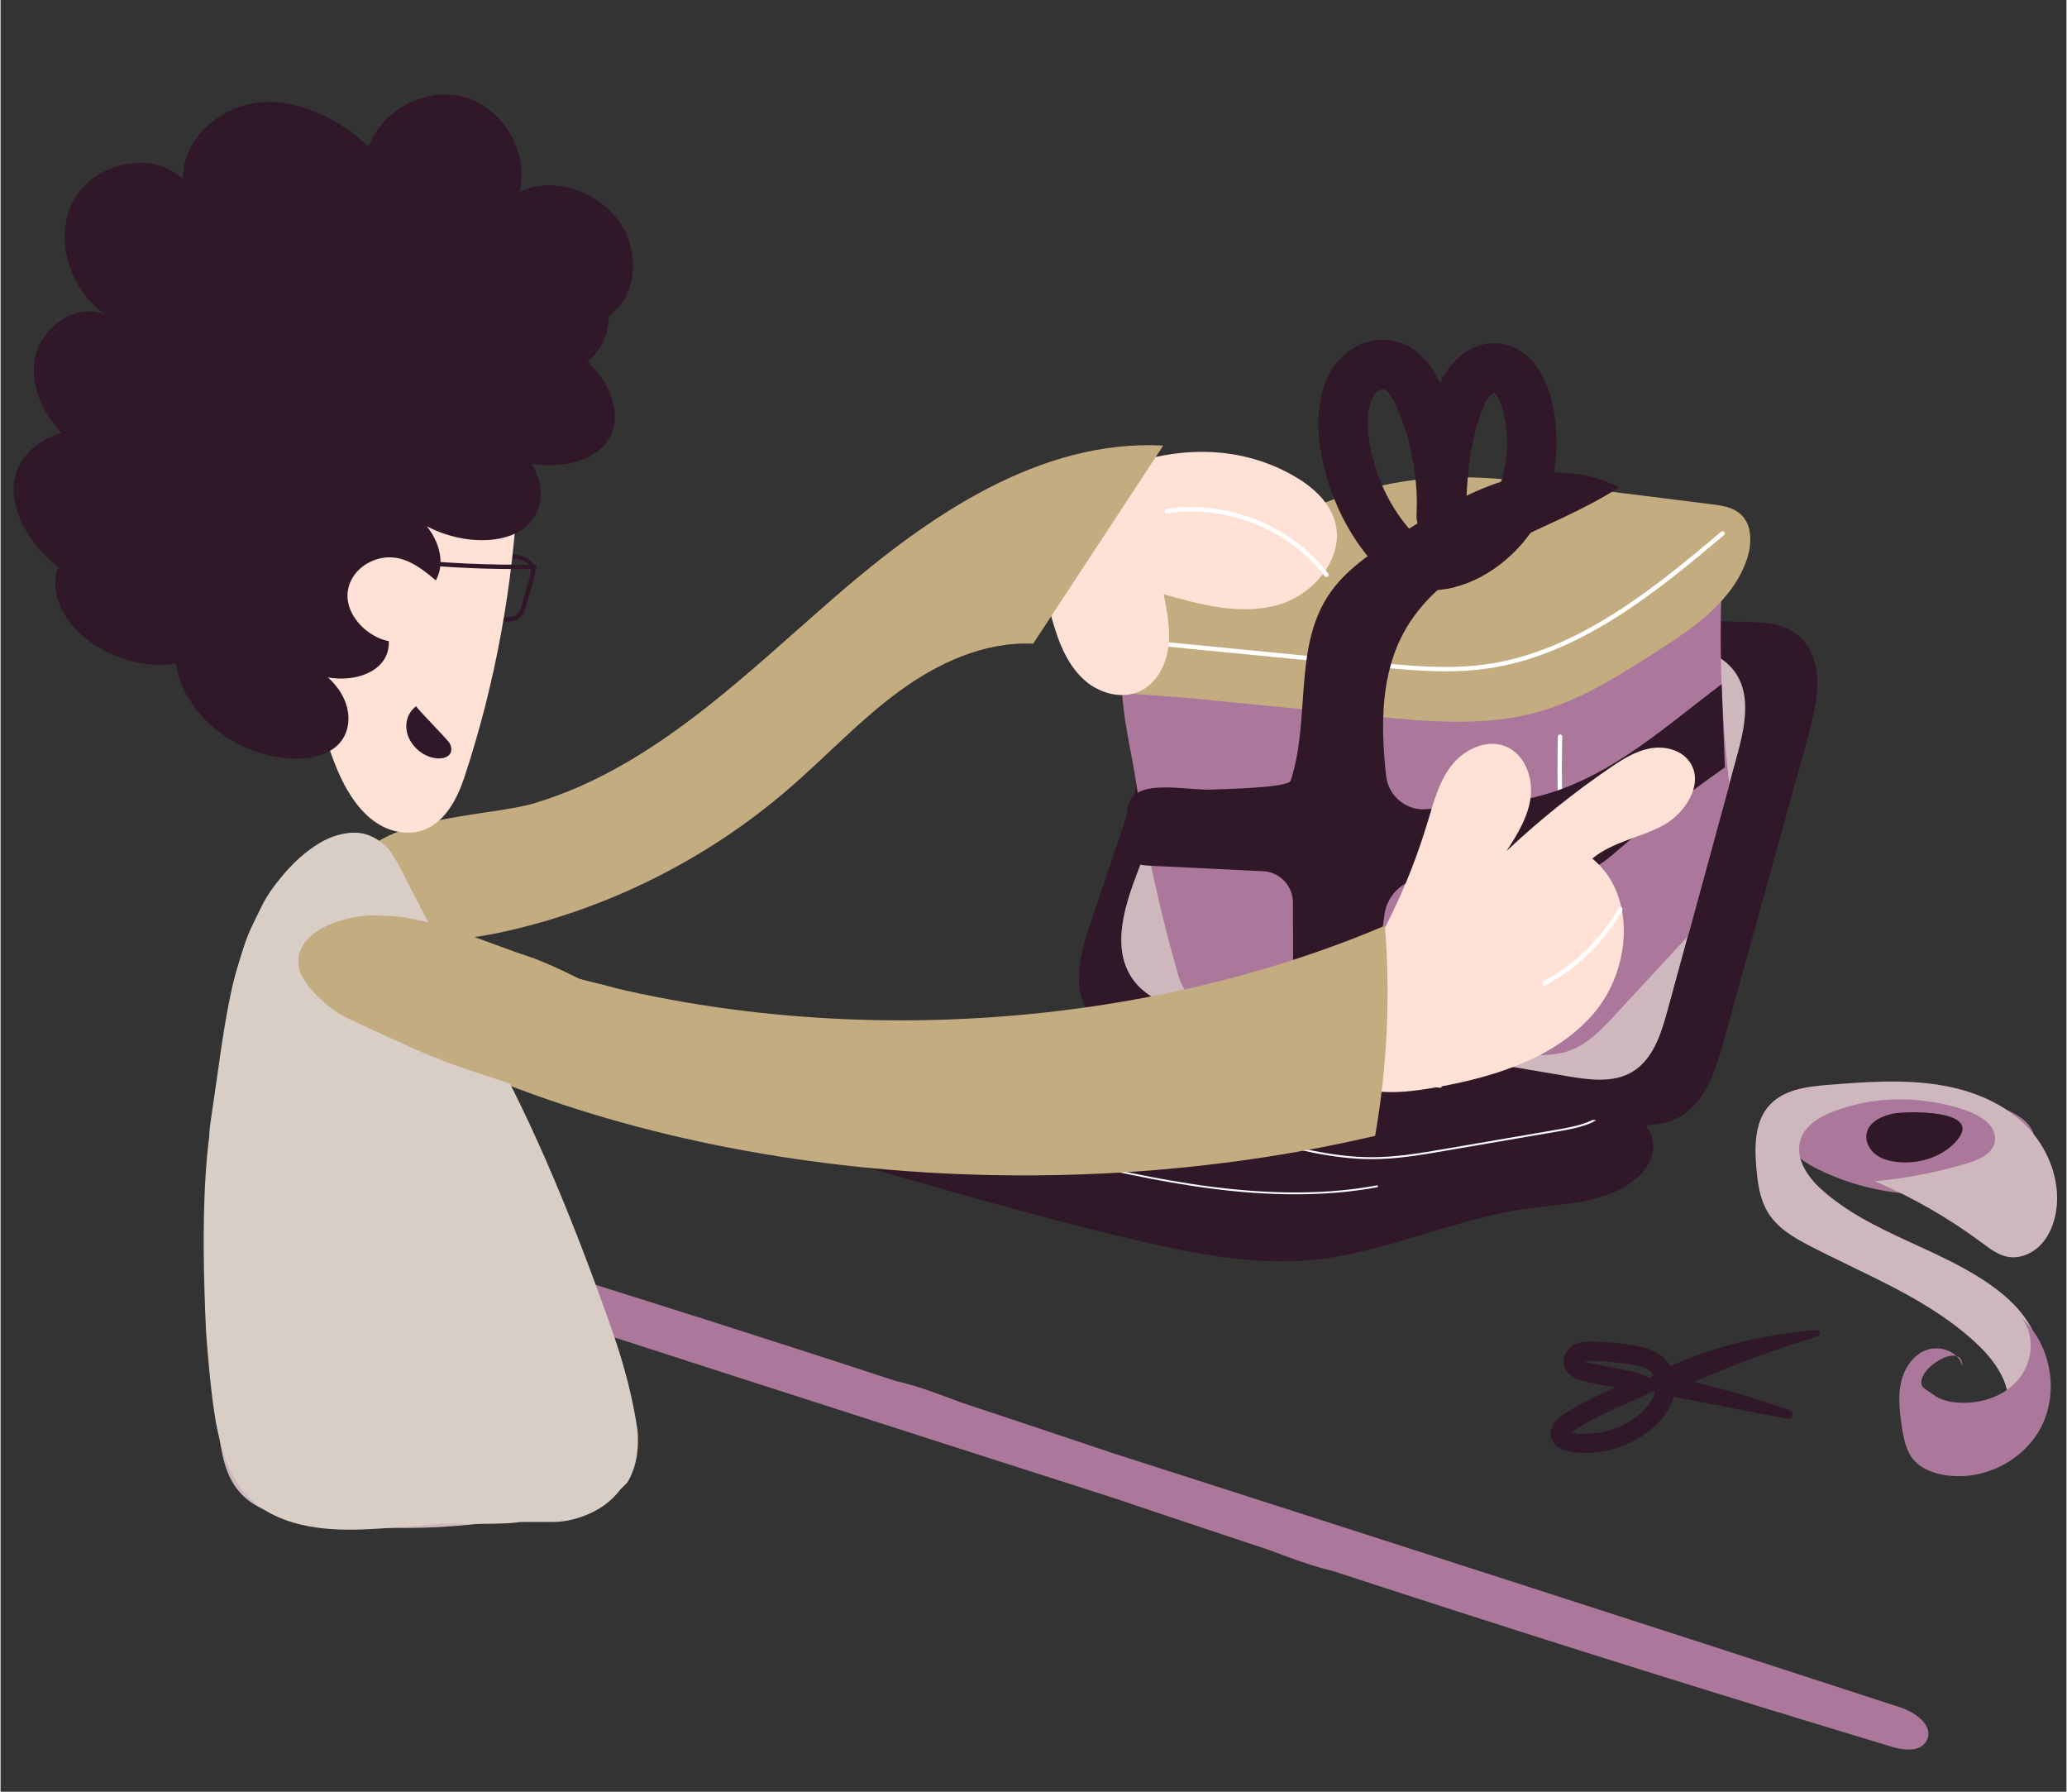<svg xmlns="http://www.w3.org/2000/svg" xmlns:xlink="http://www.w3.org/1999/xlink" width="300" zoomAndPan="magnify" viewBox="0 0 224.88 195" height="260" preserveAspectRatio="xMidYMid meet" version="1.2"><rect x="0" y="0" width="224.88" height="195" fill="#333333" stroke="none"/><defs><clipPath id="2ed2118cf2"><path d="M 26 100 L 70 100 L 70 164 L 26 164 Z M 26 100 "/></clipPath><clipPath id="b0efff2107"><path d="M 86.891 123.086 L 62.008 174.871 L 10.891 150.309 L 35.773 98.523 Z M 86.891 123.086 "/></clipPath><clipPath id="b1ecb51ae2"><path d="M 86.891 123.086 L 62.008 174.871 L 10.891 150.309 L 35.773 98.523 Z M 86.891 123.086 "/></clipPath><clipPath id="ea03c93a4a"><path d="M 22 114 L 63 114 L 63 167 L 22 167 Z M 22 114 "/></clipPath><clipPath id="8cb2712795"><path d="M 72.441 127.199 L 58.426 175.188 L 11.152 161.379 L 25.172 113.391 Z M 72.441 127.199 "/></clipPath><clipPath id="23bb5a3fae"><path d="M 72.441 127.199 L 58.426 175.188 L 11.152 161.379 L 25.172 113.391 Z M 72.441 127.199 "/></clipPath><clipPath id="9437fc9675"><path d="M 22 90 L 55 90 L 55 134 L 22 134 Z M 22 90 "/></clipPath><clipPath id="00a9936073"><path d="M 39.168 88.066 L 62.039 120.328 L 30.992 142.336 L 8.121 110.074 Z M 39.168 88.066 "/></clipPath><clipPath id="20bb274a06"><path d="M 8.293 109.953 L 31.164 142.215 L 62.207 120.207 L 39.336 87.945 Z M 8.293 109.953 "/></clipPath><clipPath id="11e083dd14"><path d="M 30 120 L 70 120 L 70 166 L 30 166 Z M 30 120 "/></clipPath><clipPath id="a2c1017288"><path d="M 78.023 129.703 L 65.766 174.312 L 22.598 162.449 L 34.855 117.84 Z M 78.023 129.703 "/></clipPath><clipPath id="3610a77dfc"><path d="M 78.023 129.703 L 65.766 174.312 L 22.598 162.449 L 34.855 117.84 Z M 78.023 129.703 "/></clipPath><clipPath id="9c5328ba0c"><path d="M 22 90 L 45 90 L 45 132 L 22 132 Z M 22 90 "/></clipPath><clipPath id="267ac6041f"><path d="M 24.176 133.027 L 16.922 94.152 L 43.328 89.223 L 50.582 128.102 Z M 24.176 133.027 "/></clipPath><clipPath id="452c48ceff"><path d="M 16.961 94.371 L 24.215 133.246 L 50.621 128.316 L 43.367 89.441 Z M 16.961 94.371 "/></clipPath><clipPath id="2f33b1b1a6"><path d="M 32 99 L 62 99 L 62 116 L 32 116 Z M 32 99 "/></clipPath><clipPath id="95beee6131"><path d="M 42.016 91.355 L 62.938 108.207 L 51.234 122.734 L 30.316 105.883 Z M 42.016 91.355 "/></clipPath><clipPath id="af3e7046f2"><path d="M 42.016 91.355 L 62.938 108.207 L 51.234 122.734 L 30.316 105.883 Z M 42.016 91.355 "/></clipPath><clipPath id="11205d129d"><path d="M 43 104 L 71 104 L 71 120 L 43 120 Z M 43 104 "/></clipPath><clipPath id="fe2b94015b"><path d="M 50.812 97.004 L 72.156 110.711 L 62.883 125.152 L 41.535 111.441 Z M 50.812 97.004 "/></clipPath><clipPath id="711ab7e3a0"><path d="M 50.812 97.004 L 72.156 110.711 L 62.883 125.152 L 41.535 111.441 Z M 50.812 97.004 "/></clipPath><clipPath id="aa3208b752"><path d="M 45 103 L 70 103 L 70 119 L 45 119 Z M 45 103 "/></clipPath><clipPath id="9aa9fd8f57"><path d="M 54.934 96.098 L 71.82 112.98 L 60.738 124.062 L 43.855 107.18 Z M 54.934 96.098 "/></clipPath><clipPath id="ca7e42fd63"><path d="M 54.934 96.098 L 71.82 112.98 L 60.738 124.062 L 43.855 107.18 Z M 54.934 96.098 "/></clipPath></defs><g id="f2ad9e25c7"><path style=" stroke:none;fill-rule:nonzero;fill:#ab789c;fill-opacity:1;" d="M 206.781 185.816 C 178.223 176.5 149.621 167.312 121.016 158.133 C 120.133 157.84 119.254 157.539 118.371 157.246 C 113.793 155.703 109.211 154.176 104.625 152.66 C 102.281 151.762 99.363 150.695 97.508 150.316 C 95.34 149.609 93.168 148.898 91 148.195 C 72.969 142.344 54.875 136.68 36.723 131.215 C 35.41 130.82 33.633 130.605 32.949 131.855 C 32.062 133.469 34.133 134.957 35.809 135.504 C 64.363 144.809 92.957 153.992 121.559 163.16 C 122.441 163.461 123.332 163.762 124.219 164.062 C 128.84 165.617 133.473 167.16 138.105 168.695 C 140.387 169.566 143.176 170.578 144.996 170.965 C 147.199 171.684 149.391 172.402 151.59 173.117 C 169.621 178.973 187.711 184.637 205.867 190.105 C 207.18 190.5 208.957 190.715 209.648 189.465 C 210.531 187.855 208.465 186.363 206.789 185.816 Z M 206.781 185.816 "/><path style=" stroke:none;fill-rule:nonzero;fill:#301829;fill-opacity:1;" d="M 197.637 144.754 C 192.113 145.246 186.957 146.367 181.754 148.68 C 181.613 148.43 181.445 148.184 181.25 147.973 C 180.32 146.973 178.984 146.633 177.797 146.43 C 176.273 146.172 174.723 146.027 173.176 146.008 C 172.602 146 171.934 146.023 171.309 146.352 C 170.406 146.832 169.938 147.863 170.234 148.75 C 170.566 149.77 171.633 150.094 172.039 150.219 C 172.922 150.488 173.898 150.66 174.848 150.828 C 175.156 150.879 175.465 150.938 175.77 150.992 C 173.875 151.84 171.926 152.73 170.078 153.98 C 168.586 154.984 168.648 156.027 168.82 156.555 C 168.988 157.078 169.461 157.75 170.781 157.973 C 171.367 158.074 171.957 158.121 172.551 158.121 C 175.285 158.121 178.035 157.082 180.039 155.234 C 181.121 154.242 181.82 153.164 182.129 152.031 C 182.129 152.027 182.129 152.023 182.129 152.016 L 194.492 154.41 C 195.074 154.527 195.305 153.688 194.746 153.488 C 191.344 152.273 187.871 151.242 184.363 150.395 C 188.734 148.484 193.219 146.832 197.785 145.453 C 198.203 145.324 198.078 144.707 197.641 144.742 Z M 175.207 148.781 C 174.285 148.617 173.414 148.461 172.648 148.227 C 172.559 148.199 172.484 148.176 172.43 148.156 C 172.625 148.105 172.891 148.105 173.152 148.109 C 174.59 148.129 176.035 148.258 177.449 148.5 C 178.332 148.648 179.219 148.859 179.723 149.402 C 179.789 149.477 179.836 149.566 179.887 149.648 C 179.766 149.75 179.66 149.871 179.578 150.004 L 179.207 149.832 C 178.008 149.281 176.586 149.027 175.207 148.785 Z M 178.621 153.711 C 176.645 155.531 173.781 156.383 171.133 155.926 C 171.086 155.918 171.043 155.91 171.004 155.902 C 171.066 155.852 171.145 155.789 171.242 155.727 C 173 154.539 174.852 153.711 176.809 152.836 C 177.613 152.473 178.418 152.113 179.227 151.727 L 179.895 151.402 C 179.953 151.457 180.027 151.5 180.098 151.535 C 179.887 152.27 179.395 153.004 178.621 153.719 Z M 178.621 153.711 "/><path style=" stroke:none;fill-rule:nonzero;fill:#ab789c;fill-opacity:1;" d="M 198.082 119.918 C 196.418 120.469 194.551 121.496 194.414 123.246 C 194.273 124.988 195.945 126.293 197.504 127.086 C 203.387 130.102 210.414 130.812 216.781 129.043 C 218.562 128.547 220.48 127.688 221.133 125.961 C 223.078 120.832 215.777 120.09 212.773 119.23 C 208 117.871 202.777 118.359 198.082 119.91 Z M 198.082 119.918 "/><path style=" stroke:none;fill-rule:nonzero;fill:#301829;fill-opacity:1;" d="M 205.98 121.207 C 204.75 121.461 203.387 122.105 203.129 123.34 C 202.953 124.203 203.414 125.109 204.113 125.645 C 204.816 126.184 205.711 126.402 206.586 126.477 C 208.941 126.691 211.457 125.895 212.984 124.086 C 215.844 120.699 207.387 120.91 205.977 121.203 Z M 205.98 121.207 "/><path style=" stroke:none;fill-rule:nonzero;fill:#ceb7bd;fill-opacity:1;" d="M 217.113 124.016 C 217.051 125.406 215.562 126.145 214.309 126.535 C 210.949 127.566 207.5 128.242 204.016 128.559 C 208.133 130.309 212.055 132.562 215.684 135.262 C 216.52 135.879 217.375 136.539 218.371 136.758 C 219.684 137.047 221.082 136.496 222.039 135.516 C 223 134.535 223.551 133.164 223.762 131.77 C 224.277 128.355 222.805 124.82 220.426 122.453 C 218.043 120.09 214.867 118.785 211.652 118.184 C 207.465 117.402 203.176 117.738 198.941 118.07 C 196.547 118.262 193.879 118.59 192.336 120.535 C 190.941 122.297 190.922 124.828 191.125 127.113 C 191.266 128.781 191.508 130.496 192.352 131.902 C 193.375 133.621 195.145 134.66 196.871 135.555 C 203.211 138.863 210.078 141.414 215.32 146.438 C 217.262 148.301 219.055 150.945 218.426 153.641 C 221.066 153.008 222.48 149.629 221.91 146.828 C 221.332 144.027 219.293 141.816 217.074 140.172 C 211.238 135.844 203.738 134.371 198.285 129.516 C 196.777 128.176 195.359 126.191 195.895 124.188 C 196.34 122.512 197.984 121.543 199.535 120.961 C 202.758 119.742 206.262 119.371 209.656 119.844 C 211.543 120.105 217.25 121.07 217.113 124.02 Z M 217.113 124.016 "/><path style=" stroke:none;fill-rule:nonzero;fill:#ab789c;fill-opacity:1;" d="M 209.172 149.984 C 208.852 151.043 209.418 151.043 210.289 151.719 C 211.16 152.395 212.297 152.637 213.402 152.668 C 215.766 152.75 218.23 151.883 219.715 150.051 C 221.207 148.219 221.48 145.367 220.055 143.488 C 223.215 146.418 224.102 151.527 222.105 155.352 C 220.109 159.172 215.418 161.371 211.199 160.453 C 210.113 160.215 209.023 159.77 208.289 158.934 C 207.41 157.934 207.152 156.543 206.957 155.227 C 206.723 153.656 206.523 152.035 206.867 150.484 C 207.211 148.934 208.195 147.41 209.699 146.906 C 211.223 146.391 213.184 147.16 213.551 148.676 C 213.574 146.203 209.691 148.289 209.172 149.984 Z M 209.172 149.984 "/><path style=" stroke:none;fill-rule:nonzero;fill:#301829;fill-opacity:1;" d="M 197.641 72.863 C 198.047 75.309 197.375 77.805 196.707 80.207 C 193.641 91.266 190.582 102.328 187.516 113.387 C 186.652 116.5 185.535 119.949 182.688 121.492 C 180.504 122.68 177.859 122.402 175.418 122.07 C 158.098 119.707 140.969 116.203 123.855 112.699 C 122.027 112.328 120.086 111.891 118.801 110.547 C 116.477 108.121 117.422 104.141 118.5 100.918 C 121.637 91.602 124.773 82.281 127.906 72.965 C 128.863 70.125 129.945 67.102 132.34 65.293 C 135.25 63.094 139.227 63.305 142.828 63.617 C 158.828 65 175.074 67.371 191.141 67.723 C 194.461 67.793 197.031 69.23 197.633 72.867 Z M 197.641 72.863 "/><path style=" stroke:none;fill-rule:nonzero;fill:#ceb7bd;fill-opacity:1;" d="M 189.145 81.812 C 186.582 91.195 184.02 100.586 181.461 109.969 C 180.766 112.516 179.883 115.309 177.613 116.66 C 175.547 117.891 172.965 117.531 170.613 117.137 C 157.793 114.965 144.969 112.793 132.148 110.625 C 128.734 110.047 124.926 109.219 123.07 106.312 C 120.98 103.031 122.324 98.699 123.723 95.02 C 126.332 88.145 128.945 81.266 131.555 74.391 C 132.594 71.66 133.836 68.684 136.434 67.34 C 138.527 66.254 141.02 66.504 143.34 66.773 C 151.695 67.754 160.055 68.742 168.41 69.723 C 172.242 70.172 176.262 71.051 180.133 70.906 C 182.422 70.82 184.43 70.141 186.562 71.258 C 190.777 73.469 190.219 77.832 189.137 81.809 Z M 189.145 81.812 "/><path style=" stroke:none;fill-rule:nonzero;fill:#301829;fill-opacity:1;" d="M 179.754 125.785 C 179.066 128.043 176.574 129.605 173.957 130.348 C 171.332 131.094 168.516 131.199 165.777 131.598 C 157.887 132.758 150.73 136.375 142.766 137.125 C 136.492 137.715 130.145 136.488 124.012 135.066 C 115.039 132.98 106.203 130.457 97.379 127.934 C 91.645 126.297 85.914 124.66 80.188 123.02 C 78.383 122.508 76.336 121.781 75.785 120.254 C 75.316 118.953 76.207 117.551 77.496 116.766 C 78.789 115.984 80.402 115.688 81.969 115.41 C 86.723 114.566 91.477 113.719 96.23 112.875 C 102.258 111.805 108.34 110.73 114.527 110.801 C 122.617 110.895 130.516 112.941 138.414 114.566 C 144.969 115.914 151.59 116.969 158.238 117.895 C 161.559 118.355 164.891 118.785 168.227 119.199 C 170.816 119.523 173.918 119.492 176.324 120.453 C 178.734 121.418 180.453 123.492 179.754 125.777 Z M 179.754 125.785 "/><path style=" stroke:none;fill-rule:nonzero;fill:#301829;fill-opacity:1;" d="M 119.773 121.867 C 120.703 122.148 121.754 122.543 121.938 123.207 C 122.074 123.695 121.641 124.172 121.031 124.43 C 120.426 124.688 119.672 124.758 118.938 124.793 C 113.836 125.016 108.773 123.559 103.957 122.129 C 102.262 121.629 101.055 120.531 102.992 119.777 C 104.242 119.289 106.496 119.227 107.984 119.27 C 111.859 119.375 116.219 120.801 119.773 121.875 Z M 119.773 121.867 "/><path style=" stroke:none;fill-rule:nonzero;fill:#ffffff;fill-opacity:1;" d="M 149.262 126.152 C 145.078 126.152 140.969 125.082 137 124.043 L 136.434 123.898 C 124.242 120.723 111.656 118.078 99.031 116.051 C 98.336 115.941 97.551 115.812 96.953 115.477 C 96.555 115.246 96.281 114.902 96.246 114.574 C 96.223 114.359 96.293 114.16 96.461 114.008 C 96.734 113.746 97.203 113.648 97.695 113.562 C 103.09 112.613 108.719 112.066 114.422 111.938 C 118.176 111.852 122.219 112.605 126.133 113.332 C 127.652 113.613 129.082 113.879 130.492 114.098 L 140.352 115.633 C 151.539 117.371 163.102 119.164 174.445 121.082 C 174.484 121.086 174.512 121.117 174.527 121.148 C 174.543 121.184 174.531 121.223 174.508 121.25 C 173.527 122.379 171.559 122.797 169.453 123.152 L 157.074 125.277 C 154.562 125.711 151.969 126.152 149.273 126.152 Z M 115.012 112.125 C 114.812 112.125 114.617 112.125 114.414 112.129 C 108.723 112.262 103.105 112.805 97.727 113.75 C 97.262 113.832 96.824 113.922 96.586 114.148 C 96.469 114.258 96.422 114.391 96.434 114.543 C 96.469 114.805 96.707 115.098 97.043 115.289 C 97.609 115.613 98.379 115.738 99.055 115.84 C 111.688 117.875 124.273 120.516 136.477 123.691 L 137.043 123.84 C 141.004 124.871 145.098 125.945 149.258 125.945 C 151.934 125.945 154.523 125.5 157.023 125.074 L 169.402 122.949 C 171.301 122.621 173.227 122.223 174.215 121.246 C 162.93 119.336 151.43 117.551 140.309 115.824 L 130.449 114.289 C 129.035 114.07 127.602 113.805 126.086 113.52 C 122.387 112.828 118.566 112.117 115.008 112.117 Z M 115.012 112.125 "/><path style=" stroke:none;fill-rule:nonzero;fill:#ffffff;fill-opacity:1;" d="M 140.941 129.98 C 138.117 129.98 135.125 129.781 131.969 129.379 C 125.969 128.617 120.062 127.242 114.344 125.91 L 80.625 118.047 C 80.574 118.031 80.535 117.98 80.551 117.926 C 80.562 117.875 80.617 117.836 80.668 117.852 L 114.387 125.715 C 120.094 127.047 126 128.426 131.988 129.18 C 138.699 130.031 144.699 129.977 149.816 129.008 C 149.867 129 149.926 129.035 149.934 129.09 C 149.945 129.148 149.91 129.199 149.855 129.211 C 147.121 129.723 144.141 129.98 140.934 129.98 Z M 140.941 129.98 "/><path style=" stroke:none;fill-rule:nonzero;fill:#ab789c;fill-opacity:1;" d="M 128.207 106.148 C 129.008 108.93 131.418 110.941 134.293 111.262 L 164.324 114.598 C 166.586 114.852 168.961 115.09 171.07 114.234 C 172.934 113.477 174.355 111.957 175.719 110.484 C 178.742 107.215 181.77 103.945 184.793 100.676 C 186.066 99.293 187.371 97.875 188.102 96.137 C 189.277 93.34 188.801 90.16 188.406 87.148 C 187.113 77.324 186.902 67.359 187.762 57.492 C 187.762 58.352 144.707 63.043 140.715 63.562 C 135.98 64.172 127.016 63.5 123.703 67.742 C 120.418 71.945 122.867 80.223 123.562 84.863 C 124.641 92.055 126.188 99.164 128.199 106.152 Z M 128.207 106.148 "/><path style=" stroke:none;fill-rule:nonzero;fill:#c4ac81;fill-opacity:1;" d="M 149.312 77.941 C 155.348 78.539 161.555 79.125 167.398 77.477 C 171.977 76.188 176.062 73.59 180.074 71.035 C 184.184 68.418 188.566 65.449 190.109 60.828 C 190.66 59.168 190.695 57.082 189.375 55.926 C 188.535 55.188 187.348 55.016 186.234 54.879 C 181.035 54.227 175.836 53.578 170.637 52.926 C 165.453 52.277 160.219 51.625 155.016 52.113 C 142.895 53.246 132.262 60.34 122.227 67.23 C 120.965 68.098 119.688 68.984 118.773 70.211 C 117.191 72.328 117.258 74.512 119.996 75.039 C 123.18 75.656 126.598 75.695 129.832 76.016 C 136.324 76.656 142.816 77.297 149.316 77.938 Z M 149.312 77.941 "/><path style=" stroke:none;fill-rule:nonzero;fill:#ffffff;fill-opacity:1;" d="M 157.27 73.062 C 154.578 73.062 151.891 72.801 149.258 72.543 L 121.738 69.859 C 121.609 69.844 121.508 69.73 121.523 69.598 C 121.539 69.465 121.656 69.375 121.785 69.383 L 149.305 72.066 C 153.34 72.465 157.512 72.867 161.594 72.316 C 171.758 70.934 180.375 63.691 187.301 57.867 C 187.402 57.781 187.555 57.797 187.637 57.895 C 187.723 57.996 187.711 58.148 187.609 58.23 C 180.641 64.09 171.965 71.387 161.66 72.785 C 160.203 72.988 158.742 73.062 157.277 73.062 Z M 157.27 73.062 "/><path style=" stroke:none;fill-rule:nonzero;fill:#ffffff;fill-opacity:1;" d="M 172.133 111.414 C 172.02 111.414 171.918 111.332 171.898 111.219 C 170.09 100.992 169.285 90.543 169.52 80.164 C 169.52 80.039 169.629 79.934 169.758 79.934 L 169.762 79.934 C 169.895 79.934 170 80.043 169.996 80.176 C 169.766 90.523 170.562 100.941 172.367 111.137 C 172.391 111.266 172.305 111.391 172.172 111.414 C 172.156 111.414 172.145 111.414 172.129 111.414 Z M 172.133 111.414 "/><path style=" stroke:none;fill-rule:nonzero;fill:#301829;fill-opacity:1;" d="M 137.43 94.812 C 139.246 94.906 140.676 96.398 140.68 98.219 L 140.707 107.977 C 140.707 109.223 140.727 110.535 141.328 111.633 C 142.043 112.941 143.484 113.723 144.949 114 C 146.418 114.277 147.926 114.109 149.406 113.941 C 149.543 109.113 149.957 104.293 150.645 99.512 C 150.965 97.289 152.852 95.605 155.094 95.562 C 158.719 95.496 162.344 95.641 165.953 96.008 C 169.352 96.352 172.762 95.344 175.355 93.121 C 179.312 89.719 183.434 86.516 187.699 83.512 L 187.348 74.457 C 180.598 79.551 174.625 85.133 166.355 86.91 C 162.688 87.703 158.918 87.773 155.176 88.07 C 152.977 88.238 151.059 86.613 150.82 84.422 C 150.219 78.902 150.211 73.27 152.914 68.531 C 155.254 64.434 159.328 61.617 163.527 59.453 C 167.719 57.293 172.188 55.621 176.152 53.059 C 172.367 50.98 167.688 51.078 163.562 52.359 C 159.441 53.641 155.742 55.992 152.105 58.32 C 149.258 60.137 146.324 62.043 144.488 64.875 C 140.738 70.66 142.594 78.418 140.43 84.965 C 140.16 85.766 132.82 85.883 131.859 85.93 C 129.707 86.039 125.75 85.176 123.859 86.23 C 121.953 87.301 122.68 90.082 122.918 91.809 C 123.215 93.98 123.25 94.137 125.465 94.238 C 127.012 94.305 128.559 94.387 130.102 94.461 L 137.434 94.82 Z M 137.43 94.812 "/><path style=" stroke:none;fill-rule:nonzero;fill:#301829;fill-opacity:1;" d="M 158.324 63.902 C 157.836 64.027 157.336 64.117 156.836 64.176 C 154.047 64.48 151.48 63.512 149.609 61.461 C 146.711 58.281 144.652 54.078 143.805 49.625 C 143.332 47.152 143.098 43.586 144.652 40.672 C 145.613 38.867 147.227 37.574 149.105 37.145 C 150.785 36.75 152.488 37.086 153.895 38.09 C 155.211 39.031 156.074 40.375 156.695 41.668 C 157.172 40.695 157.824 39.676 158.746 38.863 C 160.676 37.172 163.27 36.887 165.348 38.133 C 167.117 39.191 168.359 41.273 168.953 44.137 C 169.902 48.703 169.234 53.422 167.129 57.07 C 165.559 59.801 162.242 62.895 158.316 63.891 Z M 153.59 57.832 C 154.305 58.613 155.137 58.93 156.215 58.824 C 155.004 58.543 154.121 57.453 154.133 56.168 C 154.137 55.676 154.152 55.195 154.168 54.727 C 154.148 51.422 153.496 48.066 152.258 44.941 C 151.738 43.637 151.238 42.809 150.777 42.477 C 150.629 42.371 150.516 42.348 150.344 42.387 C 150.094 42.438 149.676 42.699 149.406 43.203 C 148.777 44.379 148.668 46.355 149.098 48.621 C 149.758 52.105 151.352 55.379 153.59 57.832 Z M 159.551 54.805 C 159.551 55.316 159.543 55.824 159.52 56.336 C 159.488 56.895 159.293 57.406 158.98 57.824 C 160.461 56.934 161.777 55.605 162.469 54.402 C 163.902 51.91 164.355 48.488 163.684 45.242 C 163.367 43.719 162.852 42.922 162.578 42.762 C 162.559 42.762 162.438 42.805 162.297 42.918 C 161.875 43.289 161.461 44.059 161.055 45.207 C 160.164 47.75 159.676 50.832 159.547 54.805 Z M 159.551 54.805 "/><path style=" stroke:none;fill-rule:nonzero;fill:#ffe1d6;fill-opacity:1;" d="M 140.605 51.699 C 142.617 52.824 144.535 54.43 145.219 56.633 C 146.449 60.617 142.938 64.809 138.906 65.879 C 134.871 66.949 130.625 65.809 126.613 64.672 C 126.992 66.598 127.379 68.57 127.109 70.512 C 126.836 72.453 125.789 74.41 124.008 75.234 C 122.066 76.133 119.656 75.477 118.043 74.066 C 116.426 72.66 115.477 70.637 114.824 68.594 C 112.777 62.223 112.289 55.938 118.5 52.504 C 125.309 48.73 133.621 47.773 140.605 51.699 Z M 140.605 51.699 "/><path style=" stroke:none;fill-rule:nonzero;fill:#c4ac81;fill-opacity:1;" d="M 58.207 87.387 C 71.02 83.512 80.883 73.574 91 64.812 C 101.113 56.055 113.203 47.785 126.566 48.492 C 121.844 55.684 117.125 62.867 112.402 70.055 C 107.105 69.797 101.984 72.168 97.711 75.316 C 93.438 78.461 89.809 82.383 85.789 85.852 C 76.859 93.562 65.973 98.988 54.438 101.48 C 49.664 102.508 35.953 104.426 37.969 95.543 C 39.531 88.684 52.836 89.016 58.207 87.391 Z M 58.207 87.387 "/><path style=" stroke:none;fill-rule:nonzero;fill:#ffffff;fill-opacity:1;" d="M 144.328 62.793 C 144.254 62.793 144.184 62.762 144.137 62.699 C 140.227 57.613 133.348 54.871 127.012 55.863 C 126.891 55.883 126.762 55.797 126.742 55.664 C 126.723 55.535 126.809 55.41 126.941 55.391 C 133.438 54.371 140.504 57.191 144.516 62.41 C 144.598 62.512 144.578 62.66 144.473 62.742 C 144.43 62.777 144.379 62.789 144.332 62.789 Z M 144.328 62.793 "/><path style=" stroke:none;fill-rule:nonzero;fill:#301829;fill-opacity:1;" d="M 194.508 80.793 C 192.785 81.492 190.961 81.812 189.109 82.027 C 186.559 91.379 184.008 100.723 181.461 110.07 C 180.766 112.617 179.883 115.414 177.613 116.766 C 175.547 117.992 172.965 117.637 170.613 117.242 C 166.816 116.598 163.023 115.957 159.223 115.312 C 158.348 116.73 157.258 117.992 156.008 119.094 C 162.461 120.242 168.926 121.289 175.418 122.172 C 177.863 122.508 180.504 122.781 182.688 121.598 C 185.531 120.055 186.652 116.602 187.516 113.488 C 190.582 102.43 193.641 91.371 196.707 80.312 C 196.785 80.031 196.863 79.746 196.941 79.461 C 196.184 79.988 195.371 80.441 194.508 80.789 Z M 194.508 80.793 "/><path style=" stroke:none;fill-rule:nonzero;fill:#ceb7bd;fill-opacity:1;" d="M 40.941 91.688 C 42.422 92.688 43.23 94.383 43.977 95.988 C 52.457 114.324 60.941 132.68 68.043 151.574 C 69.039 154.223 69.996 157.234 68.723 159.777 C 67.449 162.34 64.387 163.438 61.582 164.133 C 52.523 166.387 43.031 166.883 33.797 165.609 C 30.895 165.207 27.777 164.496 25.918 162.273 C 24.43 160.496 24.031 158.086 23.73 155.797 C 21.152 136.109 21.645 114.375 31.062 96.301 C 32.734 93.09 37.082 89.082 40.938 91.688 Z M 40.941 91.688 "/><path style=" stroke:none;fill-rule:nonzero;fill:#301829;fill-opacity:1;" d="M 55.273 67.66 C 54.531 67.66 53.734 67.332 53.199 66.871 C 52.449 66.219 52.02 65.273 52.035 64.285 C 52.043 63.379 52.395 62.57 52.723 61.879 C 53.371 60.523 54.672 60.043 56.578 60.461 C 57.109 60.574 57.816 60.918 58.094 61.516 C 58.312 61.988 58.184 62.461 58.09 62.809 L 57.273 65.746 C 57.121 66.297 56.914 67.059 56.219 67.441 C 55.938 67.598 55.609 67.664 55.27 67.664 Z M 55.344 60.789 C 54.289 60.789 53.566 61.219 53.152 62.086 C 52.848 62.727 52.52 63.48 52.508 64.289 C 52.5 65.141 52.867 65.949 53.508 66.508 C 54.242 67.141 55.352 67.371 55.984 67.016 C 56.461 66.75 56.641 66.223 56.812 65.613 L 57.629 62.676 C 57.727 62.309 57.793 62.004 57.66 61.711 C 57.5 61.355 57.023 61.043 56.48 60.922 C 56.066 60.832 55.684 60.785 55.344 60.785 Z M 55.344 60.789 "/><path style=" stroke:none;fill-rule:nonzero;fill:#ffe1d6;fill-opacity:1;" d="M 50.418 84.785 C 49.438 87.734 47.406 91.129 43.531 90.562 C 39.727 90.012 37.527 86.121 36.32 82.938 C 33.48 75.449 31.047 67.91 29.039 60.367 C 27.918 56.141 26.926 51.711 28.34 47.957 C 30.438 42.367 37.234 39.641 43.77 37.73 C 47.316 36.695 52.93 36.113 55.598 40.102 C 57.859 43.484 56.492 49.355 56.34 52.621 C 55.824 63.707 53.836 74.516 50.426 84.785 Z M 50.418 84.785 "/><path style=" stroke:none;fill-rule:nonzero;fill:#301829;fill-opacity:1;" d="M 45.246 76.852 C 44.227 77.609 43.895 78.953 44.402 80.207 C 44.77 81.105 45.586 81.965 46.637 82.34 C 48.184 82.898 49.566 82.266 48.902 80.914 C 48.695 80.5 45.129 76.941 45.246 76.852 Z M 45.246 76.852 "/><path style=" stroke:none;fill-rule:nonzero;fill:#301829;fill-opacity:1;" d="M 56.145 61.934 C 51.852 61.934 47.488 61.695 43.133 61.219 C 42.996 61.203 42.906 61.086 42.922 60.957 C 42.938 60.828 43.062 60.734 43.184 60.746 C 48.199 61.293 53.238 61.527 58.156 61.441 C 58.305 61.434 58.395 61.547 58.398 61.676 C 58.402 61.805 58.297 61.914 58.164 61.918 C 57.492 61.93 56.824 61.938 56.145 61.938 Z M 56.145 61.934 "/><path style=" stroke:none;fill-rule:nonzero;fill:#ffe1d6;fill-opacity:1;" d="M 155.32 89.555 C 155.965 87.398 156.531 85.141 157.91 83.355 C 159.285 81.57 161.742 80.387 163.832 81.23 C 165.855 82.055 166.812 84.516 166.562 86.688 C 166.316 88.859 165.129 90.797 163.926 92.625 C 167.453 89.305 171.238 86.266 175.242 83.535 C 176.562 82.637 177.949 81.758 179.523 81.457 C 181.094 81.16 182.898 81.578 183.836 82.875 C 185.504 85.18 183.473 88.477 180.969 89.836 C 178.465 91.191 175.453 91.613 173.27 93.441 C 178.145 97.418 177.488 105.598 173.371 110.352 C 169.254 115.109 162.836 117.129 156.652 118.27 C 153.809 118.793 150.852 119.18 148.051 118.469 C 139.312 116.266 144.547 111.082 147.574 106.363 C 150.922 101.156 153.535 95.48 155.312 89.555 Z M 155.32 89.555 "/><path style=" stroke:none;fill-rule:nonzero;fill:#c4ac81;fill-opacity:1;" d="M 42.633 99.828 C 45.344 100.254 47.77 101.32 50.199 102.297 C 80.605 114.504 119.734 113.898 150.691 100.75 C 151.305 108.348 150.949 116.02 149.629 123.617 C 113.715 132.031 71.41 128.145 41.473 111.723 C 38.699 110.199 33.324 108.145 32.805 105.289 C 32.039 101.059 38.172 99.129 42.637 99.828 Z M 42.633 99.828 "/><path style=" stroke:none;fill-rule:nonzero;fill:#ffffff;fill-opacity:1;" d="M 168.039 107.27 C 167.953 107.27 167.871 107.219 167.828 107.141 C 167.77 107.023 167.812 106.879 167.93 106.816 C 171.324 105.02 174.227 102.188 176.113 98.84 C 176.176 98.727 176.324 98.684 176.438 98.75 C 176.551 98.816 176.594 98.961 176.527 99.074 C 174.598 102.496 171.629 105.398 168.152 107.234 C 168.117 107.254 168.078 107.262 168.043 107.262 Z M 168.039 107.27 "/><path style=" stroke:none;fill-rule:nonzero;fill:#301829;fill-opacity:1;" d="M 63.879 39.359 C 65.41 38.133 66.184 36.379 66.195 34.449 C 68.094 32.941 69.234 30.773 68.699 27.375 C 67.871 22.102 61.332 18.617 56.488 20.871 C 57.531 16.648 54.793 11.855 50.629 10.609 C 46.465 9.363 41.539 11.867 40.094 15.965 C 36.871 13.012 32.664 10.785 28.305 11.141 C 23.949 11.5 19.738 15.137 19.859 19.5 C 16.469 16.242 10.098 17.711 7.914 21.879 C 5.727 26.043 7.574 31.633 11.465 34.285 C 8.227 32.773 4.199 35.723 3.691 39.254 C 3.273 42.129 4.613 44.953 6.621 47.109 C 4.227 47.855 2.418 49.355 1.738 51.344 C 0.648 54.539 2.523 58.809 6.316 61.758 C 5.285 64.027 6.492 67.219 9.23 69.453 C 11.969 71.691 16.062 72.828 19.105 72.203 C 19.422 75.18 21.664 78.508 25.164 80.594 C 28.664 82.68 33.328 83.25 35.953 81.664 C 38.574 80.082 38.551 76.309 35.629 73.727 C 38.414 74.195 40.988 73.297 41.898 71.531 C 42.809 69.766 41.996 67.242 39.926 65.395 C 42.867 66.016 45.723 65.316 47.051 63.656 C 48.379 61.988 48.117 59.434 46.402 57.277 C 49.797 59.07 54.023 59.297 56.492 57.816 C 58.965 56.336 59.512 53.254 57.797 50.453 C 61.539 51.113 65.035 49.941 66.32 47.598 C 67.605 45.258 66.602 41.871 63.879 39.348 Z M 63.879 39.359 "/><path style=" stroke:none;fill-rule:nonzero;fill:#ffe1d6;fill-opacity:1;" d="M 47.602 63.359 C 46.25 62.191 44.723 60.938 42.945 60.695 C 41.852 60.547 40.816 60.82 39.988 61.281 C 38.445 62.141 37.539 63.742 37.816 65.461 C 38.098 67.184 39.656 68.953 41.652 69.621 C 42.66 69.961 43.906 69.945 44.344 69.234 "/><g clip-rule="nonzero" clip-path="url(#2ed2118cf2)"><g clip-rule="nonzero" clip-path="url(#b0efff2107)"><g clip-rule="nonzero" clip-path="url(#b1ecb51ae2)"><path style=" stroke:none;fill-rule:nonzero;fill:#d8cec6;fill-opacity:1;" d="M 33.16 104.27 L 33.273 104.098 C 35.566 100.746 38.441 99.891 41.906 101.527 C 45.812 103.625 49.207 107.043 52.098 111.789 C 56.918 119.957 61.797 131.117 66.738 145.277 C 68.004 148.969 68.871 152.445 69.344 155.707 C 69.516 157.938 69.152 159.805 68.246 161.312 C 66.82 163 64.594 163.805 61.578 163.723 C 61.152 163.895 57.918 163.445 51.883 162.375 C 46.184 161.961 42.363 161.582 40.426 161.246 C 34.453 160.277 30.375 158.07 28.188 154.625 C 27.023 152.559 26.355 150.203 26.184 147.551 C 25.902 145.215 26.062 140.695 26.672 133.996 C 28.344 119.512 30.508 109.602 33.16 104.27 "/></g></g></g><g clip-rule="nonzero" clip-path="url(#ea03c93a4a)"><g clip-rule="nonzero" clip-path="url(#8cb2712795)"><g clip-rule="nonzero" clip-path="url(#23bb5a3fae)"><path style=" stroke:none;fill-rule:nonzero;fill:#d8cec6;fill-opacity:1;" d="M 23.734 118.68 L 23.805 118.516 C 25.297 115.32 27.641 114.18 30.84 115.094 C 34.484 116.336 37.879 118.789 41.027 122.445 C 46.312 128.762 52.074 137.637 58.316 149.07 C 59.922 152.055 61.16 154.91 62.023 157.641 C 62.488 159.527 62.441 161.18 61.879 162.598 C 60.895 164.25 59.102 165.254 56.504 165.609 C 56.164 165.816 53.328 165.891 48.004 165.828 C 43.062 166.277 39.734 166.496 38.023 166.48 C 32.77 166.496 28.961 165.184 26.602 162.539 C 25.309 160.934 24.402 159.008 23.883 156.762 C 23.309 154.797 22.809 150.902 22.379 145.074 C 21.766 132.426 22.215 123.625 23.734 118.68 "/></g></g></g><g clip-rule="nonzero" clip-path="url(#9437fc9675)"><g clip-rule="nonzero" clip-path="url(#00a9936073)"><g clip-rule="nonzero" clip-path="url(#20bb274a06)"><path style=" stroke:none;fill-rule:nonzero;fill:#d8cec6;fill-opacity:1;" d="M 43.195 93.875 C 40.352 89.738 36.984 89.672 34.297 93.129 C 31.738 96.441 30.266 100.316 29.062 104.344 C 27.23 110.562 25.391 116.773 23.582 123 C 23.297 123.996 23.059 125.031 22.953 126.078 C 22.559 130.074 25.391 133.512 29.348 133.879 C 30.605 134 31.859 133.887 33.039 133.465 C 38.805 131.344 44.676 129.418 50.309 127.012 C 54.941 125.027 55.66 121.738 54.406 117.832 C 53.098 113.746 51.734 109.66 49.551 105.871 C 47.176 101.73 45.074 97.445 43.195 93.875 Z M 43.195 93.875 "/></g></g></g><g clip-rule="nonzero" clip-path="url(#11e083dd14)"><g clip-rule="nonzero" clip-path="url(#a2c1017288)"><g clip-rule="nonzero" clip-path="url(#3610a77dfc)"><path style=" stroke:none;fill-rule:nonzero;fill:#d8cec6;fill-opacity:1;" d="M 32.973 125.945 C 34.453 120.23 38.148 118.805 42.512 121.547 C 46.672 124.18 49.855 127.871 52.805 131.844 C 57.328 137.988 61.855 144.113 66.359 150.27 C 67.074 151.258 67.758 152.305 68.293 153.422 C 70.336 157.684 68.586 162.621 64.355 164.621 C 63.012 165.258 61.582 165.637 60.105 165.645 C 52.879 165.613 45.617 165.844 38.418 165.449 C 32.496 165.113 30.383 161.766 30.199 156.941 C 30.004 151.898 29.871 146.832 30.762 141.766 C 31.727 136.23 32.324 130.648 32.973 125.945 Z M 32.973 125.945 "/></g></g></g><g clip-rule="nonzero" clip-path="url(#9c5328ba0c)"><g clip-rule="nonzero" clip-path="url(#267ac6041f)"><g clip-rule="nonzero" clip-path="url(#452c48ceff)"><path style=" stroke:none;fill-rule:nonzero;fill:#d8cec6;fill-opacity:1;" d="M 44.762 98.918 C 44.461 97.301 44.008 95.723 43.309 94.238 C 42.887 93.344 42.43 92.461 41.621 91.805 C 40.676 91.051 39.668 90.594 38.426 90.629 C 36.816 90.664 35.441 91.246 34.133 92.129 C 32.812 93.02 31.68 94.113 30.664 95.332 C 29.766 96.406 28.926 97.543 28.332 98.824 C 27.855 99.828 27.316 100.812 26.91 101.844 C 26.465 102.984 26.117 104.164 25.766 105.344 C 25.488 106.281 25.25 107.223 25.055 108.184 C 24.773 109.504 24.527 110.828 24.316 112.16 C 24.051 113.777 23.828 115.402 23.598 117.023 C 23.344 118.781 23.082 120.535 22.836 122.293 C 22.656 123.613 22.668 124.926 23.133 126.215 C 23.395 126.934 23.559 127.695 23.801 128.441 C 24.02 129.094 24.398 129.668 24.914 130.137 C 25.23 130.418 25.566 130.691 25.91 130.953 C 26.664 131.527 27.559 131.773 28.473 131.875 C 29.016 131.941 29.59 131.816 30.152 131.754 C 30.961 131.656 31.773 131.562 32.574 131.43 C 33.711 131.25 34.809 130.934 35.785 130.289 C 36.289 129.957 36.828 129.68 37.328 129.34 C 38.441 128.574 39.352 127.602 40.16 126.52 C 41.449 124.797 42.305 122.863 43.039 120.855 C 43.68 119.094 43.984 117.277 44.148 115.426 C 44.301 113.758 44.391 112.074 44.5 110.398 C 44.633 108.457 44.777 106.512 44.879 104.566 C 44.98 102.684 45.137 100.789 44.762 98.918 Z M 44.762 98.918 "/></g></g></g><g clip-rule="nonzero" clip-path="url(#2f33b1b1a6)"><g clip-rule="nonzero" clip-path="url(#95beee6131)"><g clip-rule="nonzero" clip-path="url(#af3e7046f2)"><path style=" stroke:none;fill-rule:nonzero;fill:#c4ac81;fill-opacity:1;" d="M 35.754 109.551 C 34.883 108.848 34.078 108.062 33.41 107.164 C 33.012 106.621 32.625 106.059 32.496 105.359 C 32.348 104.547 32.398 103.793 32.82 103.055 C 33.363 102.098 34.156 101.461 35.109 100.961 C 36.074 100.453 37.102 100.125 38.16 99.91 C 39.098 99.719 40.055 99.578 41.016 99.637 C 41.773 99.676 42.543 99.668 43.293 99.758 C 44.125 99.859 44.945 100.035 45.77 100.203 C 46.422 100.34 47.066 100.5 47.707 100.695 C 48.59 100.953 49.469 101.234 50.34 101.535 C 51.398 101.902 52.445 102.293 53.496 102.68 C 54.637 103.094 55.773 103.504 56.91 103.926 C 57.766 104.246 58.551 104.676 59.176 105.375 C 59.523 105.762 59.93 106.109 60.297 106.496 C 60.621 106.836 60.844 107.25 60.957 107.715 C 61.027 107.996 61.082 108.285 61.129 108.578 C 61.23 109.215 61.086 109.836 60.855 110.418 C 60.715 110.766 60.457 111.07 60.234 111.387 C 59.918 111.844 59.598 112.301 59.258 112.742 C 58.781 113.367 58.234 113.922 57.531 114.305 C 57.168 114.496 56.828 114.73 56.461 114.922 C 55.641 115.348 54.762 115.578 53.848 115.715 C 52.395 115.934 50.953 115.82 49.512 115.613 C 48.242 115.43 47.051 115.027 45.883 114.523 C 44.832 114.074 43.789 113.586 42.746 113.109 C 41.535 112.559 40.316 112.02 39.117 111.449 C 37.949 110.902 36.762 110.383 35.754 109.551 Z M 35.754 109.551 "/></g></g></g><g clip-rule="nonzero" clip-path="url(#11205d129d)"><g clip-rule="nonzero" clip-path="url(#fe2b94015b)"><g clip-rule="nonzero" clip-path="url(#711ab7e3a0)"><path style=" stroke:none;fill-rule:nonzero;fill:#c4ac81;fill-opacity:1;" d="M 46.77 114.719 C 45.879 114.145 45.043 113.492 44.328 112.711 C 43.895 112.242 43.48 111.754 43.285 111.113 C 43.062 110.363 43.035 109.648 43.359 108.914 C 43.77 107.961 44.453 107.285 45.297 106.719 C 46.152 106.145 47.082 105.734 48.055 105.422 C 48.914 105.148 49.797 104.922 50.711 104.875 C 51.426 104.836 52.145 104.754 52.859 104.762 C 53.648 104.773 54.438 104.855 55.23 104.93 C 55.855 104.992 56.48 105.078 57.102 105.195 C 57.957 105.348 58.809 105.523 59.656 105.719 C 60.684 105.957 61.711 106.219 62.734 106.473 C 63.848 106.75 64.957 107.02 66.066 107.301 C 66.902 107.512 67.684 107.84 68.344 108.43 C 68.707 108.762 69.121 109.047 69.508 109.371 C 69.844 109.66 70.098 110.027 70.25 110.449 C 70.344 110.707 70.422 110.973 70.496 111.242 C 70.656 111.832 70.586 112.43 70.426 112.996 C 70.332 113.34 70.117 113.652 69.945 113.973 C 69.691 114.434 69.438 114.895 69.16 115.34 C 68.777 115.977 68.32 116.555 67.699 116.98 C 67.379 117.203 67.082 117.457 66.758 117.672 C 66.027 118.152 65.227 118.461 64.383 118.68 C 63.039 119.031 61.676 119.07 60.297 119.02 C 59.09 118.977 57.93 118.719 56.781 118.367 C 55.75 118.051 54.723 117.695 53.695 117.355 C 52.5 116.961 51.305 116.574 50.117 116.16 C 48.969 115.766 47.797 115.398 46.77 114.719 Z M 46.77 114.719 "/></g></g></g><g clip-rule="nonzero" clip-path="url(#aa3208b752)"><g clip-rule="nonzero" clip-path="url(#9aa9fd8f57)"><g clip-rule="nonzero" clip-path="url(#ca7e42fd63)"><path style=" stroke:none;fill-rule:nonzero;fill:#c4ac81;fill-opacity:1;" d="M 47.863 111.164 C 47.176 110.48 46.559 109.73 46.07 108.895 C 45.773 108.391 45.496 107.871 45.449 107.258 C 45.395 106.547 45.512 105.902 45.941 105.305 C 46.496 104.535 47.238 104.062 48.105 103.719 C 48.984 103.371 49.895 103.184 50.828 103.098 C 51.648 103.02 52.484 102.988 53.309 103.125 C 53.957 103.23 54.617 103.297 55.254 103.441 C 55.961 103.605 56.648 103.832 57.344 104.055 C 57.891 104.23 58.43 104.43 58.965 104.656 C 59.699 104.961 60.43 105.285 61.148 105.625 C 62.023 106.035 62.891 106.469 63.758 106.898 C 64.699 107.363 65.641 107.82 66.578 108.289 C 67.285 108.641 67.918 109.086 68.395 109.742 C 68.656 110.109 68.973 110.445 69.254 110.812 C 69.5 111.137 69.652 111.512 69.707 111.922 C 69.742 112.168 69.762 112.426 69.773 112.68 C 69.805 113.238 69.621 113.758 69.367 114.234 C 69.219 114.523 68.965 114.762 68.746 115.012 C 68.43 115.375 68.113 115.738 67.777 116.086 C 67.312 116.578 66.793 117.008 66.152 117.27 C 65.82 117.402 65.508 117.574 65.172 117.703 C 64.426 117.992 63.648 118.109 62.852 118.141 C 61.582 118.195 60.355 117.965 59.133 117.652 C 58.059 117.379 57.07 116.918 56.113 116.379 C 55.25 115.895 54.398 115.379 53.547 114.871 C 52.555 114.289 51.559 113.711 50.578 113.105 C 49.625 112.527 48.652 111.973 47.863 111.164 Z M 47.863 111.164 "/></g></g></g></g></svg>